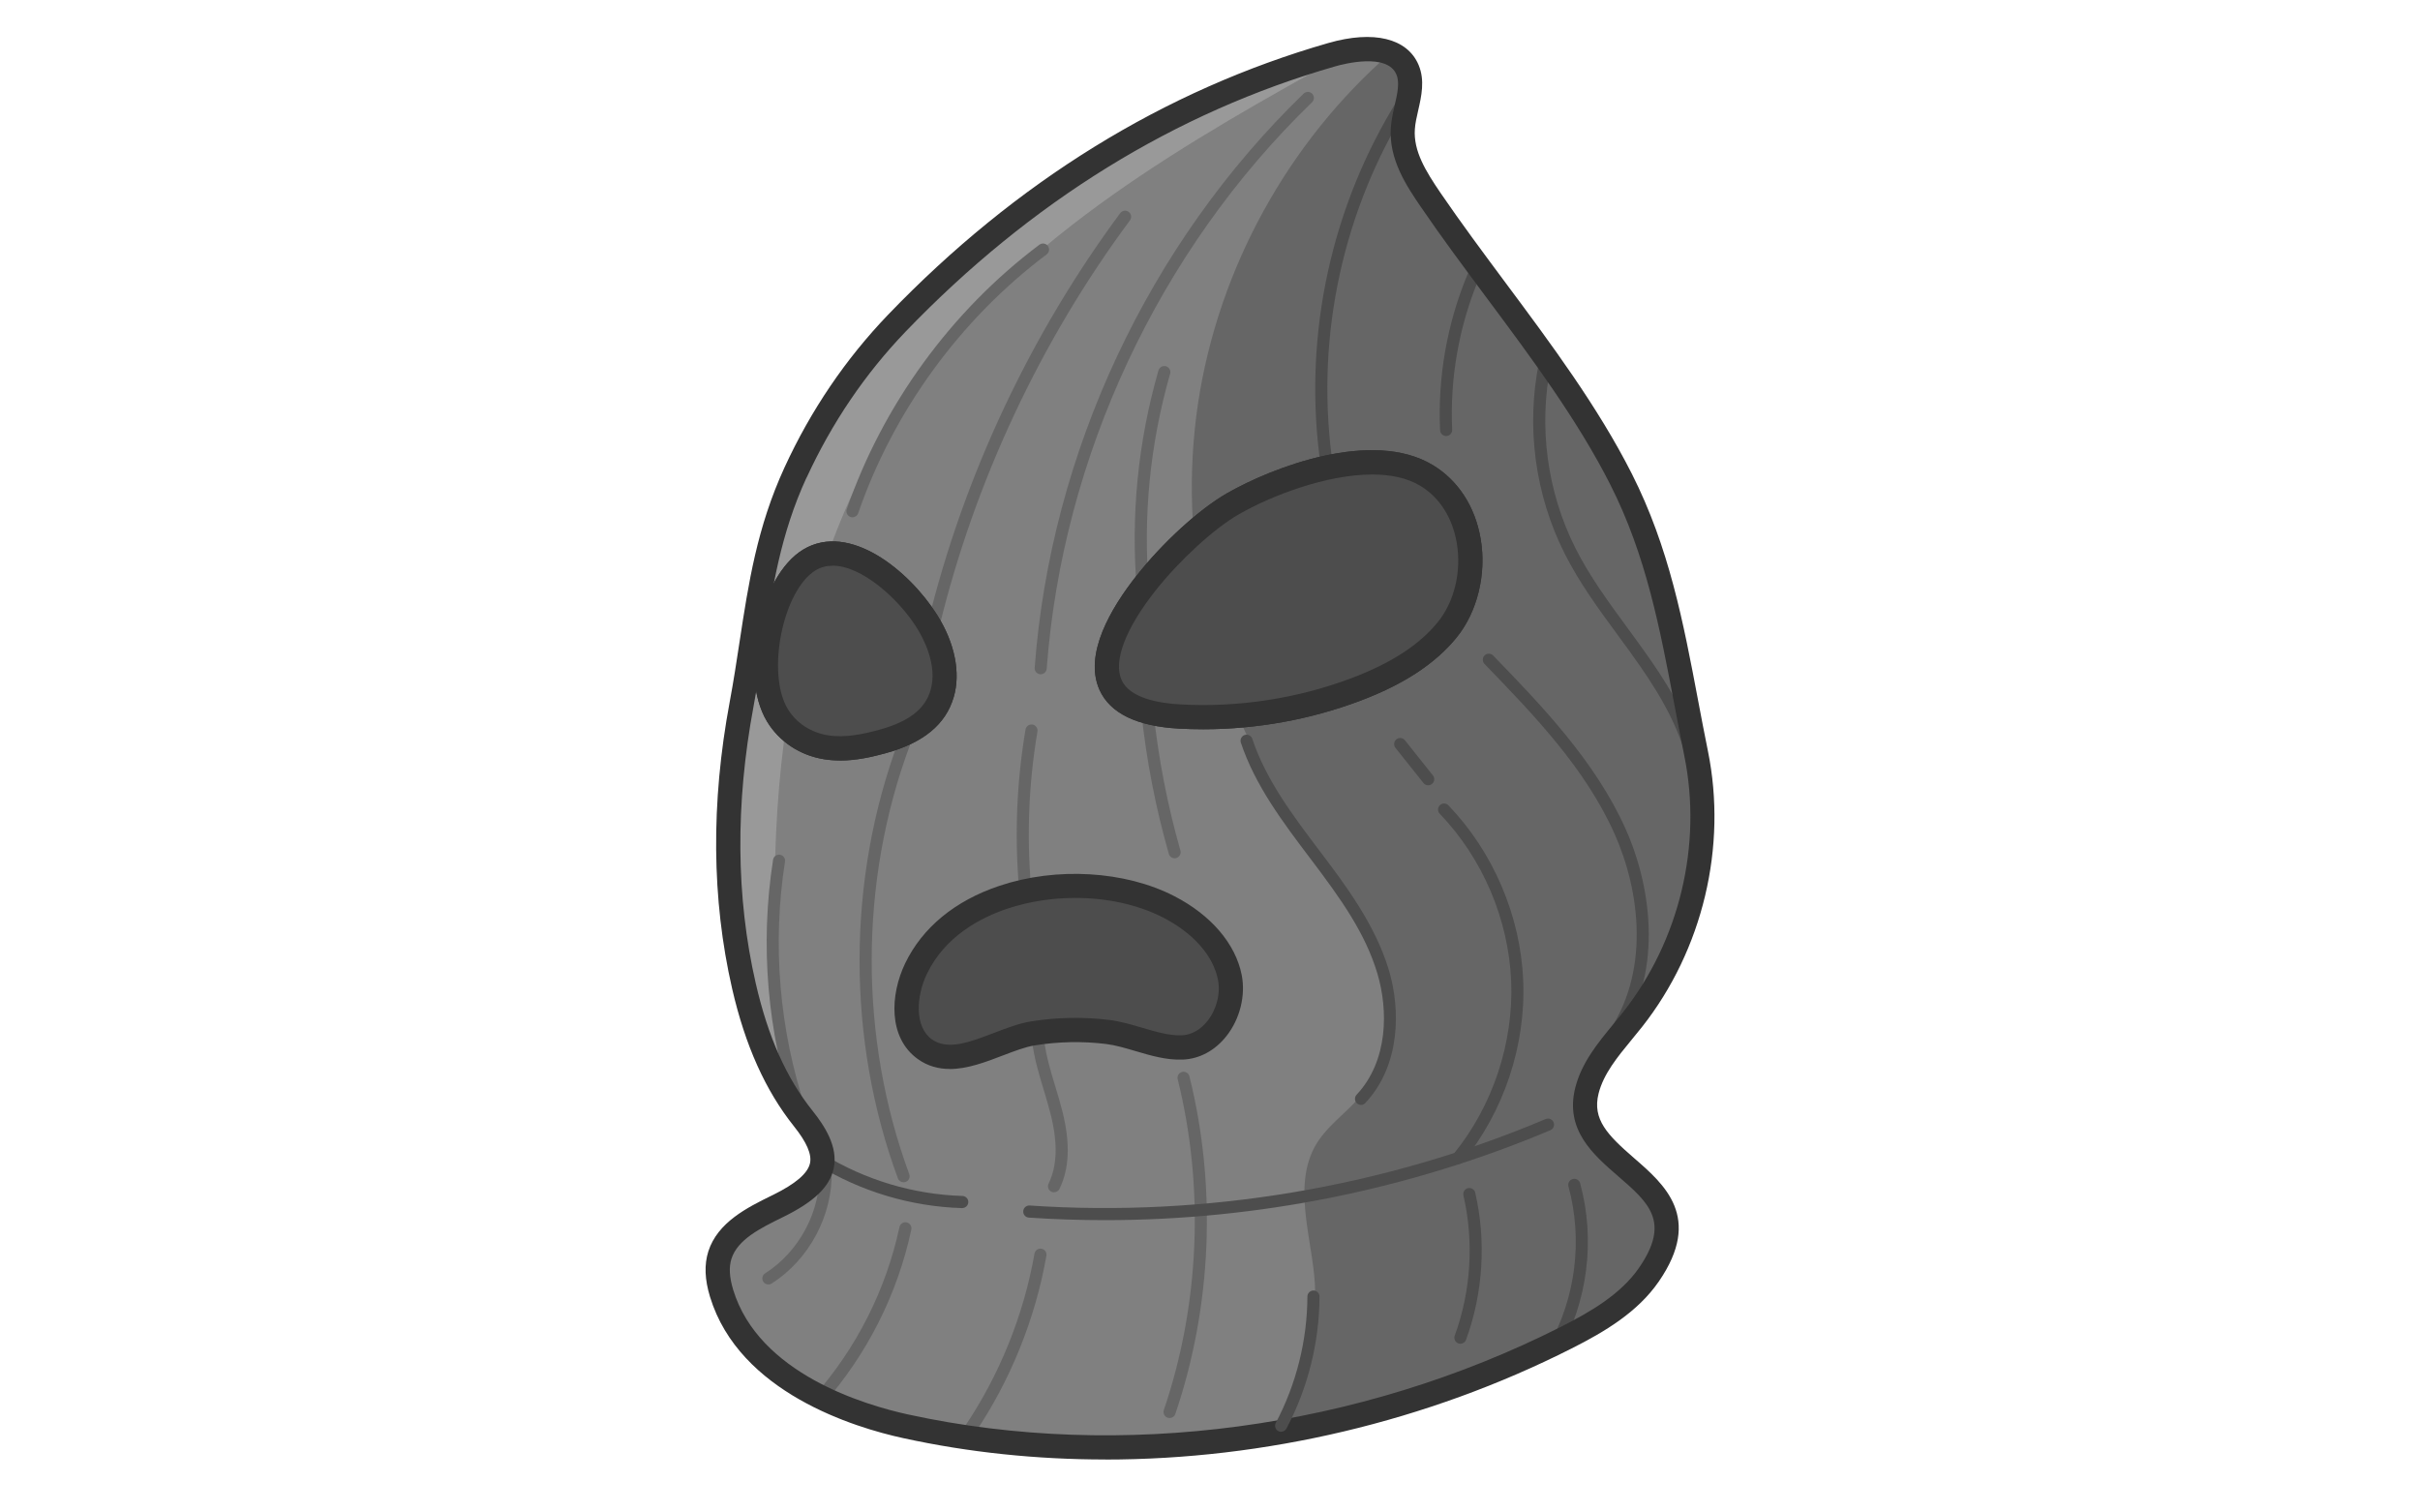 <?xml version="1.0" encoding="UTF-8"?>
<svg id="Expanded" xmlns="http://www.w3.org/2000/svg" viewBox="0 0 400 250">
  <defs>
    <style>
      .cls-1 {
        fill: #4d4d4d;
      }

      .cls-2 {
        fill: #fff;
      }

      .cls-3 {
        fill: #666;
      }

      .cls-4 {
        fill: #333;
      }

      .cls-5 {
        fill: #999;
      }

      .cls-6 {
        fill: gray;
      }
    </style>
  </defs>
  <path class="cls-6" d="M272.58,210.64c-3.29,4.8-8.54,7.85-13.7,10.46-25.42,12.86-53.82,19.05-81.51,18.09-9.35-.32-18.62-1.46-27.66-3.43-12.16-2.65-26.52-9.11-30.44-21.98-.62-2.02-.95-4.24-.29-6.32,1.31-4.11,5.81-6.24,9.69-8.16,8.46-4.17,9.15-8.08,4.11-14.4-2.39-3-4.29-6.25-5.82-9.68-1.76-3.9-3.03-8.03-4-12.27-3.55-15.44-3.28-31.05-.38-46.55,2.51-13.42,2.98-25.4,8.91-38.3,4.16-9.03,9.82-17.49,16.76-24.71,20.03-20.82,44.29-36.43,71.88-44.36,2.32-.67,5.02-1.11,7.37-.84h.02c.81.1,1.59.29,2.28.58,1.27.52,2.28,1.4,2.85,2.75,1.24,2.95-.55,6.41-.78,9.69-.31,4.41,2.2,8.29,4.6,11.82,10.23,15,23.27,29.94,31.48,46.19,7.35,14.52,9.2,29.56,12.4,45.31,3.02,14.85-.67,31.48-10.49,43.96-2.92,3.7-6.43,7.26-7.56,11.76-3.32,13.13,21.39,14.2,10.28,30.39Z"/>
  <path class="cls-3" d="M127,212.31c-.33,0-.65-.16-.84-.46-.3-.47-.16-1.08.31-1.38,5.62-3.58,9.15-10.19,9-16.86-.01-.55.42-1.01.98-1.02.52,0,1.01.42,1.02.98.17,7.34-3.73,14.64-9.93,18.59-.17.11-.35.16-.54.16Z"/>
  <path class="cls-3" d="M193.31,234.38c-.11,0-.21-.02-.32-.05-.52-.18-.8-.75-.62-1.27,5.92-17.41,6.73-36.83,2.29-54.67-.13-.54.19-1.08.73-1.21.53-.13,1.08.19,1.21.73,4.53,18.21,3.71,38.03-2.33,55.8-.14.42-.53.68-.95.68Z"/>
  <path class="cls-3" d="M135.29,232.45c-.24,0-.47-.08-.66-.25-.41-.37-.45-1-.09-1.41,7.02-7.94,11.91-17.61,14.13-27.97.12-.54.65-.89,1.19-.77.54.12.88.65.77,1.19-2.29,10.7-7.34,20.68-14.59,28.88-.2.22-.47.34-.75.34Z"/>
  <path class="cls-3" d="M149.35,195.42c-.41,0-.79-.25-.94-.65-8.48-22.98-8.44-49.32.1-72.27.19-.52.77-.78,1.29-.59.52.19.78.77.59,1.29-8.38,22.51-8.41,48.35-.1,70.88.19.52-.07,1.09-.59,1.28-.11.04-.23.06-.35.06Z"/>
  <path class="cls-3" d="M154.31,104.31c-.08,0-.16,0-.24-.03-.54-.13-.87-.67-.73-1.21,5.92-24.3,16.93-47.75,31.82-67.84.33-.44.96-.54,1.4-.21s.54.96.21,1.4c-14.74,19.87-25.63,43.08-31.49,67.12-.11.46-.52.76-.97.76Z"/>
  <path class="cls-3" d="M188.91,98.48c-.51,0-.95-.39-1-.92-1.03-12.27.17-24.5,3.57-36.33.15-.53.71-.84,1.24-.69.53.15.84.71.69,1.24-3.33,11.6-4.51,23.58-3.5,35.61.05.55-.36,1.03-.91,1.08-.03,0-.06,0-.08,0Z"/>
  <path class="cls-3" d="M194.15,141.86c-.44,0-.84-.29-.96-.73-2.17-7.61-3.7-15.46-4.53-23.33-.06-.55.34-1.04.89-1.1.55-.05,1.04.34,1.1.89.82,7.76,2.32,15.49,4.46,23,.15.53-.16,1.08-.69,1.24-.09.03-.18.04-.28.04Z"/>
  <path class="cls-3" d="M160.23,237.45c-.19,0-.39-.06-.56-.17-.46-.31-.58-.93-.27-1.39,5.79-8.57,9.8-18.49,11.59-28.68.1-.54.61-.91,1.16-.81.54.1.91.61.81,1.16-1.84,10.46-5.96,20.65-11.91,29.45-.19.29-.51.44-.83.44Z"/>
  <path class="cls-3" d="M174.22,197.08c-.15,0-.3-.03-.44-.1-.5-.24-.7-.84-.46-1.34,1.42-2.92,1.54-6.64.36-11.39-.34-1.37-.76-2.75-1.16-4.09-.78-2.57-1.58-5.22-1.91-7.97-.07-.55.33-1.05.87-1.11.54-.07,1.05.33,1.11.87.31,2.57,1.05,5.03,1.84,7.63.41,1.36.84,2.77,1.19,4.18,1.3,5.22,1.14,9.39-.5,12.75-.17.36-.53.56-.9.56Z"/>
  <path class="cls-3" d="M169.42,147.58c-.51,0-.95-.39-1-.92-.73-8.7-.37-17.47,1.09-26.08.09-.54.6-.91,1.15-.82.54.09.91.61.82,1.15-1.43,8.44-1.79,17.05-1.07,25.58.05.55-.36,1.03-.91,1.08-.03,0-.06,0-.08,0Z"/>
  <path class="cls-1" d="M159.04,199.69h-.03c-8.46-.26-16.74-2.74-23.95-7.17-.47-.29-.62-.91-.33-1.38.29-.47.9-.62,1.38-.33,6.91,4.24,14.86,6.62,22.97,6.87.55.02.99.48.97,1.03-.02.54-.46.97-1,.97Z"/>
  <path class="cls-5" d="M227.5,8.19l-4.85.62c-26.25,14.53-53.37,29.82-70.95,54.13-11.83,16.35-18.61,35.98-21.61,55.93s-2.35,40.3-.32,60.37c-.94-1.34-1.88-2.68-2.81-4.02-1.76-3.9-3.03-8.03-4-12.27-3.55-15.44-3.28-31.05-.38-46.55,2.51-13.42,2.98-25.4,8.91-38.3,4.16-9.03,9.82-17.49,16.76-24.71,20.03-20.82,44.29-36.43,71.88-44.36,2.32-.67,5.02-1.11,7.37-.84Z"/>
  <path class="cls-3" d="M132.26,184.71c-.42,0-.81-.26-.95-.68-4.5-13.43-5.72-27.92-3.53-41.92.08-.55.6-.91,1.14-.83.55.09.92.6.83,1.14-2.14,13.68-.94,27.85,3.45,40.97.18.52-.11,1.09-.63,1.27-.1.04-.21.05-.32.05Z"/>
  <path class="cls-3" d="M272.58,210.64c-3.29,4.8-8.54,7.85-13.7,10.46-7.88,3.99-16.08,7.35-24.49,10.05-4.18,1.35-8.41,2.53-12.68,3.55-2.06.49-4.12.93-6.19,1.35-.62.13-4.4.69-4.72,1.21,4.33-7.05,6.59-15.33,6.58-23.59,0-7.54-3.85-16.68-.22-23.83,1.83-3.6,5.48-5.87,8.02-9.01,5.6-6.9,5.06-17.13,1.58-25.3-3.49-8.18-9.42-15.01-14.27-22.46-12.68-19.43-17.92-43.58-14.45-66.51,3.37-22.19,14.86-43.05,31.77-57.79,1.27.52,2.28,1.4,2.85,2.75,1.24,2.95-.55,6.41-.78,9.69-.31,4.41,2.2,8.29,4.6,11.82,10.23,15,23.27,29.94,31.48,46.19,7.35,14.52,9.2,29.56,12.4,45.31,3.02,14.85-.67,31.48-10.49,43.96-2.92,3.7-6.43,7.26-7.56,11.76-3.32,13.13,21.39,14.2,10.28,30.39Z"/>
  <path class="cls-1" d="M256.75,224.1c-.17,0-.34-.04-.49-.13-.48-.27-.65-.88-.37-1.36,4.55-7.98,5.77-17.64,3.36-26.5-.15-.53.17-1.08.7-1.23.53-.15,1.08.17,1.23.7,2.55,9.37,1.25,19.58-3.55,28.02-.18.32-.52.5-.87.5Z"/>
  <path class="cls-1" d="M280.55,130.8c-.51,0-.95-.39-1-.91-.69-7.71-4.87-14.61-8.44-19.76-1.21-1.75-2.5-3.51-3.75-5.21-3.1-4.22-6.3-8.58-8.71-13.36-4.95-9.79-6.45-21.1-4.24-31.84.11-.54.64-.89,1.18-.78.54.11.89.64.78,1.18-2.12,10.3-.68,21.15,4.06,30.54,2.34,4.63,5.49,8.93,8.54,13.08,1.25,1.71,2.55,3.48,3.78,5.25,3.71,5.35,8.06,12.54,8.79,20.72.05.55-.36,1.04-.91,1.08-.03,0-.06,0-.09,0Z"/>
  <path class="cls-1" d="M239.03,72.07c-.53,0-.97-.42-1-.95-.41-8.75,1.16-17.66,4.53-25.75.21-.51.8-.75,1.31-.54.51.21.75.8.54,1.31-3.26,7.82-4.78,16.42-4.38,24.88.03.55-.4,1.02-.95,1.05-.02,0-.03,0-.05,0Z"/>
  <path class="cls-1" d="M266.24,172.79c-.2,0-.41-.06-.59-.19-.45-.33-.54-.95-.22-1.4,7.46-10.24,5.65-23.92,1.47-33.31-4.87-10.92-13.34-19.68-21.53-28.15-.38-.4-.37-1.03.02-1.41s1.03-.37,1.41.02c7.93,8.19,16.91,17.48,21.92,28.72,4.41,9.9,6.29,24.37-1.68,35.3-.2.27-.5.41-.81.41Z"/>
  <path class="cls-1" d="M219.08,76.31c-.5,0-.93-.37-.99-.88-2.57-20.49,2.03-41.43,12.95-58.97.29-.47.91-.61,1.38-.32.47.29.61.91.32,1.38-10.68,17.14-15.18,37.62-12.66,57.66.07.55-.32,1.05-.87,1.12-.04,0-.08,0-.13,0Z"/>
  <path class="cls-4" d="M182.7,241.24c-11.33,0-22.56-1.16-33.41-3.53-7.99-1.74-27.09-7.5-31.93-23.35-.88-2.88-.97-5.34-.28-7.52,1.54-4.82,6.47-7.26,10.44-9.21l.27-.13c3.72-1.84,5.71-3.54,6.09-5.21.33-1.48-.54-3.49-2.66-6.14-4.71-5.91-8.05-13.35-10.21-22.75-3.38-14.74-3.52-30.68-.4-47.37.63-3.38,1.14-6.71,1.63-9.93,1.49-9.75,2.89-18.96,7.43-28.83h0c4.35-9.47,10.12-17.96,17.13-25.26,21.15-22,45.63-37.1,72.76-44.9,7.48-2.15,13.06-.79,14.92,3.63,1.07,2.54.46,5.18-.07,7.52-.25,1.09-.49,2.13-.55,3.1-.25,3.6,1.78,6.91,4.26,10.55,3.36,4.92,7.11,9.96,10.73,14.83,7.52,10.1,15.3,20.55,20.88,31.58,6.16,12.18,8.49,24.46,10.95,37.47.52,2.76,1.05,5.54,1.62,8.34,3.22,15.82-.85,32.87-10.88,45.6-.55.69-1.11,1.38-1.68,2.07-2.41,2.93-4.69,5.7-5.51,8.94-1.08,4.28,1.49,6.88,5.84,10.66,5.07,4.39,11.37,9.85,4.14,20.38-3.52,5.13-9.02,8.37-14.44,11.11-23.89,12.08-50.76,18.36-77.09,18.36ZM133.31,78.94h0c-4.31,9.36-5.67,18.3-7.11,27.76-.5,3.25-1.01,6.62-1.65,10.07-3.02,16.15-2.9,31.54.36,45.74,2.05,8.92,5.05,15.65,9.44,21.15,1.86,2.34,4.25,5.87,3.44,9.51-.67,3.01-3.21,5.45-8.22,7.93l-.27.13c-3.63,1.79-7.38,3.64-8.4,6.84-.44,1.38-.34,3.06.29,5.13,4.22,13.83,21.66,19.02,28.96,20.61,35.17,7.66,74.48,2.38,107.84-14.49,4.95-2.5,9.94-5.42,12.95-9.8,5.21-7.59,1.57-10.73-3.46-15.09-4.16-3.6-8.87-7.68-7.1-14.66,1.04-4.11,3.71-7.36,6.3-10.5.55-.67,1.1-1.33,1.62-2,9.31-11.82,13.09-27.64,10.1-42.33-.57-2.82-1.1-5.62-1.63-8.4-2.41-12.72-4.68-24.73-10.59-36.41-5.42-10.72-13.1-21.03-20.52-30.99-3.65-4.91-7.43-9.98-10.83-14.97-2.24-3.29-5.32-7.8-4.94-13.08.09-1.27.37-2.51.64-3.7.44-1.92.85-3.73.28-5.08-1.52-3.61-8.7-1.75-10.12-1.34-26.45,7.6-50.33,22.35-70.99,43.83-6.7,6.97-12.21,15.1-16.38,24.16Z"/>
  <g>
    <path class="cls-2" d="M189.44,96.37c-7.73,9.78-11.33,21.11,5.5,22.05,9.89.56,19.89-.98,29.16-4.46,5.69-2.14,11.25-5.14,15.09-9.85,5.91-7.25,5.17-20.34-3.39-25.53-8.67-5.25-24.07.1-32.05,4.7-4.07,2.35-9.88,7.46-14.32,13.08Z"/>
    <path class="cls-4" d="M198.87,120.54c-1.35,0-2.7-.04-4.04-.11-6.95-.39-11.35-2.54-13.09-6.39-2.64-5.87,1.87-13.52,6.13-18.9,4.33-5.48,10.31-10.94,14.89-13.58,7.41-4.27,24.06-10.74,34.08-4.68,4.17,2.52,6.97,6.83,7.89,12.14,1.01,5.84-.52,12.11-3.98,16.37-3.53,4.32-8.74,7.74-15.94,10.45-8.23,3.1-17.12,4.7-25.93,4.7ZM226.82,78.43c-7.59,0-16.7,3.5-22.07,6.59-4.11,2.37-9.76,7.55-13.75,12.59h0c-4.97,6.29-7.01,11.67-5.62,14.78,1.33,2.96,5.99,3.83,9.67,4.04,9.57.54,19.37-.96,28.34-4.34,6.52-2.46,11.18-5.48,14.25-9.24,2.76-3.38,3.96-8.42,3.14-13.16-.72-4.14-2.85-7.48-6.02-9.39-2.2-1.33-4.95-1.87-7.95-1.87ZM189.44,96.37h0,0Z"/>
  </g>
  <path class="cls-1" d="M157,175.17c-1.55,0-3.04-.37-4.39-1.33-4.08-2.9-3.91-9.22-1.64-13.96h0c2.67-5.55,7.75-9.72,14.71-12.05,9.07-3.04,19.96-2.41,27.75,1.62,5.65,2.91,9.42,7.28,10.34,11.98.59,2.99-.26,6.39-2.23,8.88-1.62,2.05-3.79,3.23-6.11,3.32-2.45.1-4.95-.64-7.37-1.36-1.68-.49-3.41-1.01-5.06-1.21-4.06-.5-8.19-.42-12.25.24-1.69.27-3.55.99-5.52,1.74-2.66,1.02-5.54,2.12-8.23,2.12ZM177.72,146.93c-3.99,0-8.02.61-11.73,1.86-4.67,1.56-10.91,4.84-14.12,11.54h0c-2.09,4.36-2.31,10.12,1.32,12.71,3.25,2.31,7.54.67,11.69-.91,2.02-.77,3.93-1.5,5.72-1.79,4.16-.68,8.38-.76,12.53-.25,1.73.21,3.5.74,5.22,1.24,2.34.69,4.77,1.42,7.04,1.32,2.03-.08,3.93-1.12,5.37-2.94,1.79-2.26,2.56-5.35,2.03-8.07-.87-4.4-4.45-8.51-9.82-11.28-4.38-2.26-9.77-3.42-15.24-3.42Z"/>
  <g>
    <path class="cls-2" d="M128.48,118.21c1.86,3.1,4.95,4.82,8.06,5.32,3.11.49,6.26-.12,9.32-.96,3.99-1.09,8.43-3.14,9.84-7.85,1.22-4.07-.36-8.63-2.53-12.05-3.81-6.03-12.83-14.06-19.38-10.12s-9.5,18.72-5.32,25.67Z"/>
    <path class="cls-4" d="M138.85,125.7c-.86,0-1.74-.06-2.62-.2-4-.63-7.45-2.92-9.46-6.26-4.71-7.82-1.29-24.02,6-28.41,7.64-4.6,17.52,3.52,22.1,10.76,2.96,4.67,3.96,9.67,2.75,13.7-1.34,4.49-5.02,7.5-11.23,9.21-2.27.62-4.85,1.21-7.54,1.21ZM137.61,93.51c-.99,0-1.93.23-2.77.74-5.44,3.28-8.21,16.99-4.64,22.92h0c1.4,2.33,3.83,3.92,6.66,4.37,2.87.45,5.9-.21,8.48-.92,4.84-1.33,7.53-3.39,8.46-6.5,1.24-4.15-1.2-8.66-2.3-10.41-3.03-4.79-9.07-10.21-13.88-10.21Z"/>
  </g>
  <path class="cls-1" d="M189.44,96.37c-7.73,9.78-11.33,21.11,5.5,22.05,9.89.56,19.89-.98,29.16-4.46,5.69-2.14,11.25-5.14,15.09-9.85,5.91-7.25,5.17-20.34-3.39-25.53-8.67-5.25-24.07.1-32.05,4.7-4.07,2.35-9.88,7.46-14.32,13.08Z"/>
  <path class="cls-4" d="M198.87,120.54c-1.35,0-2.7-.04-4.04-.11-6.95-.39-11.35-2.54-13.09-6.39-2.64-5.87,1.87-13.52,6.13-18.9,4.33-5.48,10.31-10.94,14.89-13.58,7.41-4.27,24.06-10.74,34.08-4.68,4.17,2.52,6.97,6.83,7.89,12.14,1.01,5.84-.52,12.11-3.98,16.37-3.53,4.32-8.74,7.74-15.94,10.45-8.23,3.1-17.12,4.7-25.93,4.7ZM226.82,78.43c-7.59,0-16.7,3.5-22.07,6.59-4.11,2.37-9.76,7.55-13.75,12.59h0c-4.97,6.29-7.01,11.67-5.62,14.78,1.33,2.96,5.99,3.83,9.67,4.04,9.57.54,19.37-.96,28.34-4.34,6.52-2.46,11.18-5.48,14.25-9.24,2.76-3.38,3.96-8.42,3.14-13.16-.72-4.14-2.85-7.48-6.02-9.39-2.2-1.33-4.95-1.87-7.95-1.87ZM189.44,96.37h0,0Z"/>
  <path class="cls-1" d="M151.41,160.11c-2.11,4.39-2.49,10.51,1.48,13.33,5.09,3.62,12.3-1.73,17.78-2.62,4.09-.66,8.28-.75,12.39-.25s8.29,2.72,12.34,2.56c5.31-.21,8.89-6.39,7.87-11.6s-5.36-9.19-10.08-11.63c-12.91-6.66-34.98-3.95-41.78,10.21Z"/>
  <path class="cls-4" d="M156.98,176.69c-1.81,0-3.59-.44-5.25-1.62-4.98-3.54-4.59-10.69-2.12-15.83,2.85-5.92,8.23-10.36,15.58-12.82,9.43-3.16,20.78-2.49,28.92,1.71,6.06,3.12,10.11,7.87,11.13,13.02.67,3.41-.29,7.28-2.52,10.1-1.89,2.4-4.46,3.78-7.23,3.89-2.69.11-5.31-.67-7.85-1.42-1.69-.5-3.29-.97-4.82-1.16-3.92-.48-7.9-.4-11.83.24-1.54.25-3.33.94-5.23,1.66-2.81,1.08-5.85,2.24-8.79,2.24ZM177.73,148.42c-3.82,0-7.7.59-11.27,1.79-4.39,1.47-10.26,4.54-13.25,10.76h0c-1.78,3.7-2.09,8.76.84,10.84,2.6,1.85,6.33.42,10.28-1.09,2-.77,4.07-1.56,6.02-1.88,4.3-.7,8.66-.78,12.96-.26,1.85.23,3.69.77,5.46,1.29,2.33.69,4.53,1.33,6.56,1.26,1.58-.06,3.09-.91,4.25-2.37,1.52-1.93,2.19-4.55,1.73-6.85-.78-3.94-4.07-7.68-9.04-10.24-4.17-2.15-9.31-3.25-14.54-3.25ZM151.41,160.11h0,0Z"/>
  <path class="cls-1" d="M155.71,114.71c-1.41,4.71-5.85,6.76-9.84,7.85-3.06.84-6.22,1.46-9.33.96-3.11-.49-6.19-2.22-8.06-5.31-.36-.61-.67-1.27-.93-1.98-2.69-7.47.39-20.16,6.25-23.69,6.55-3.95,15.57,4.09,19.38,10.12.77,1.21,1.46,2.55,1.98,3.97.96,2.6,1.34,5.44.55,8.08Z"/>
  <path class="cls-4" d="M138.85,125.7c-.86,0-1.74-.06-2.62-.2-4-.63-7.45-2.92-9.46-6.26-4.71-7.82-1.29-24.02,6-28.41,7.64-4.6,17.52,3.52,22.1,10.76,2.96,4.67,3.96,9.67,2.75,13.7-1.34,4.49-5.02,7.5-11.23,9.21-2.27.62-4.85,1.21-7.54,1.21ZM137.61,93.51c-.99,0-1.93.23-2.77.74-5.44,3.28-8.21,16.99-4.64,22.92h0c1.4,2.33,3.83,3.92,6.66,4.37,2.87.45,5.9-.21,8.48-.92,4.84-1.33,7.53-3.39,8.46-6.5,1.24-4.15-1.2-8.66-2.3-10.41-3.03-4.79-9.07-10.21-13.88-10.21Z"/>
  <path class="cls-1" d="M182.64,201.68c-4.2,0-8.39-.14-12.58-.42-.55-.04-.97-.51-.93-1.07s.52-.96,1.06-.93c29.01,1.96,58.5-2.98,85.29-14.29.51-.22,1.1.02,1.31.53s-.02,1.09-.53,1.31c-23.21,9.8-48.43,14.87-73.63,14.87Z"/>
  <path class="cls-1" d="M224.96,182.63c-.25,0-.49-.09-.68-.27-.4-.38-.42-1.01-.05-1.41,5.26-5.62,5.23-14.03,3.44-20.02-1.99-6.67-5.97-12.26-10.97-18.87l-.19-.25c-4.44-5.88-9.04-11.95-11.41-19.06-.17-.52.11-1.09.63-1.26.53-.18,1.09.11,1.26.63,2.26,6.8,6.76,12.74,11.1,18.49l.19.25c4.03,5.33,9.04,11.96,11.29,19.5,1.94,6.52,1.94,15.71-3.9,21.96-.2.21-.46.32-.73.32Z"/>
  <path class="cls-1" d="M241.03,192.38c-.22,0-.45-.07-.63-.22-.43-.35-.49-.98-.14-1.41,6.46-7.93,9.93-18.34,9.52-28.56-.42-10.22-4.72-20.31-11.81-27.69-.38-.4-.37-1.03.03-1.41.4-.38,1.03-.37,1.41.03,7.42,7.73,11.93,18.29,12.36,29,.44,10.7-3.2,21.6-9.97,29.91-.2.24-.49.37-.78.37Z"/>
  <path class="cls-1" d="M236.06,129.8c-.29,0-.59-.13-.78-.38l-4.63-5.81c-.34-.43-.27-1.06.16-1.41.43-.34,1.06-.27,1.41.16l4.63,5.82c.34.43.27,1.06-.16,1.4-.18.15-.4.22-.62.22Z"/>
  <path class="cls-3" d="M172.02,111.45s-.05,0-.08,0c-.55-.04-.96-.52-.92-1.07,2.64-35.54,18.85-70.13,44.46-94.91.4-.38,1.03-.37,1.41.02.38.4.37,1.03-.02,1.41-25.27,24.44-41.25,58.57-43.86,93.62-.04.53-.48.93-1,.93Z"/>
  <path class="cls-1" d="M211.76,236.67c-.16,0-.32-.04-.47-.12-.49-.26-.67-.86-.42-1.35,3.39-6.41,5.2-13.63,5.23-20.89,0-.55.45-1,1-1h0c.55,0,1,.45,1,1-.03,7.58-1.92,15.12-5.46,21.81-.18.34-.53.53-.88.53Z"/>
  <path class="cls-1" d="M241.39,222.11c-.11,0-.23-.02-.34-.06-.52-.19-.79-.76-.6-1.28,2.69-7.34,3.2-15.57,1.44-23.18-.12-.54.21-1.08.75-1.2.54-.12,1.08.21,1.2.75,1.84,7.99,1.3,16.62-1.52,24.32-.15.41-.53.66-.94.66Z"/>
  <path class="cls-3" d="M140.91,85.51c-.11,0-.22-.02-.33-.06-.52-.18-.8-.75-.62-1.27,5.95-17.24,17.25-32.77,31.84-43.73.44-.33,1.07-.24,1.4.2.33.44.24,1.07-.2,1.4-14.27,10.72-25.33,25.91-31.15,42.78-.14.41-.53.67-.95.67Z"/>
</svg>